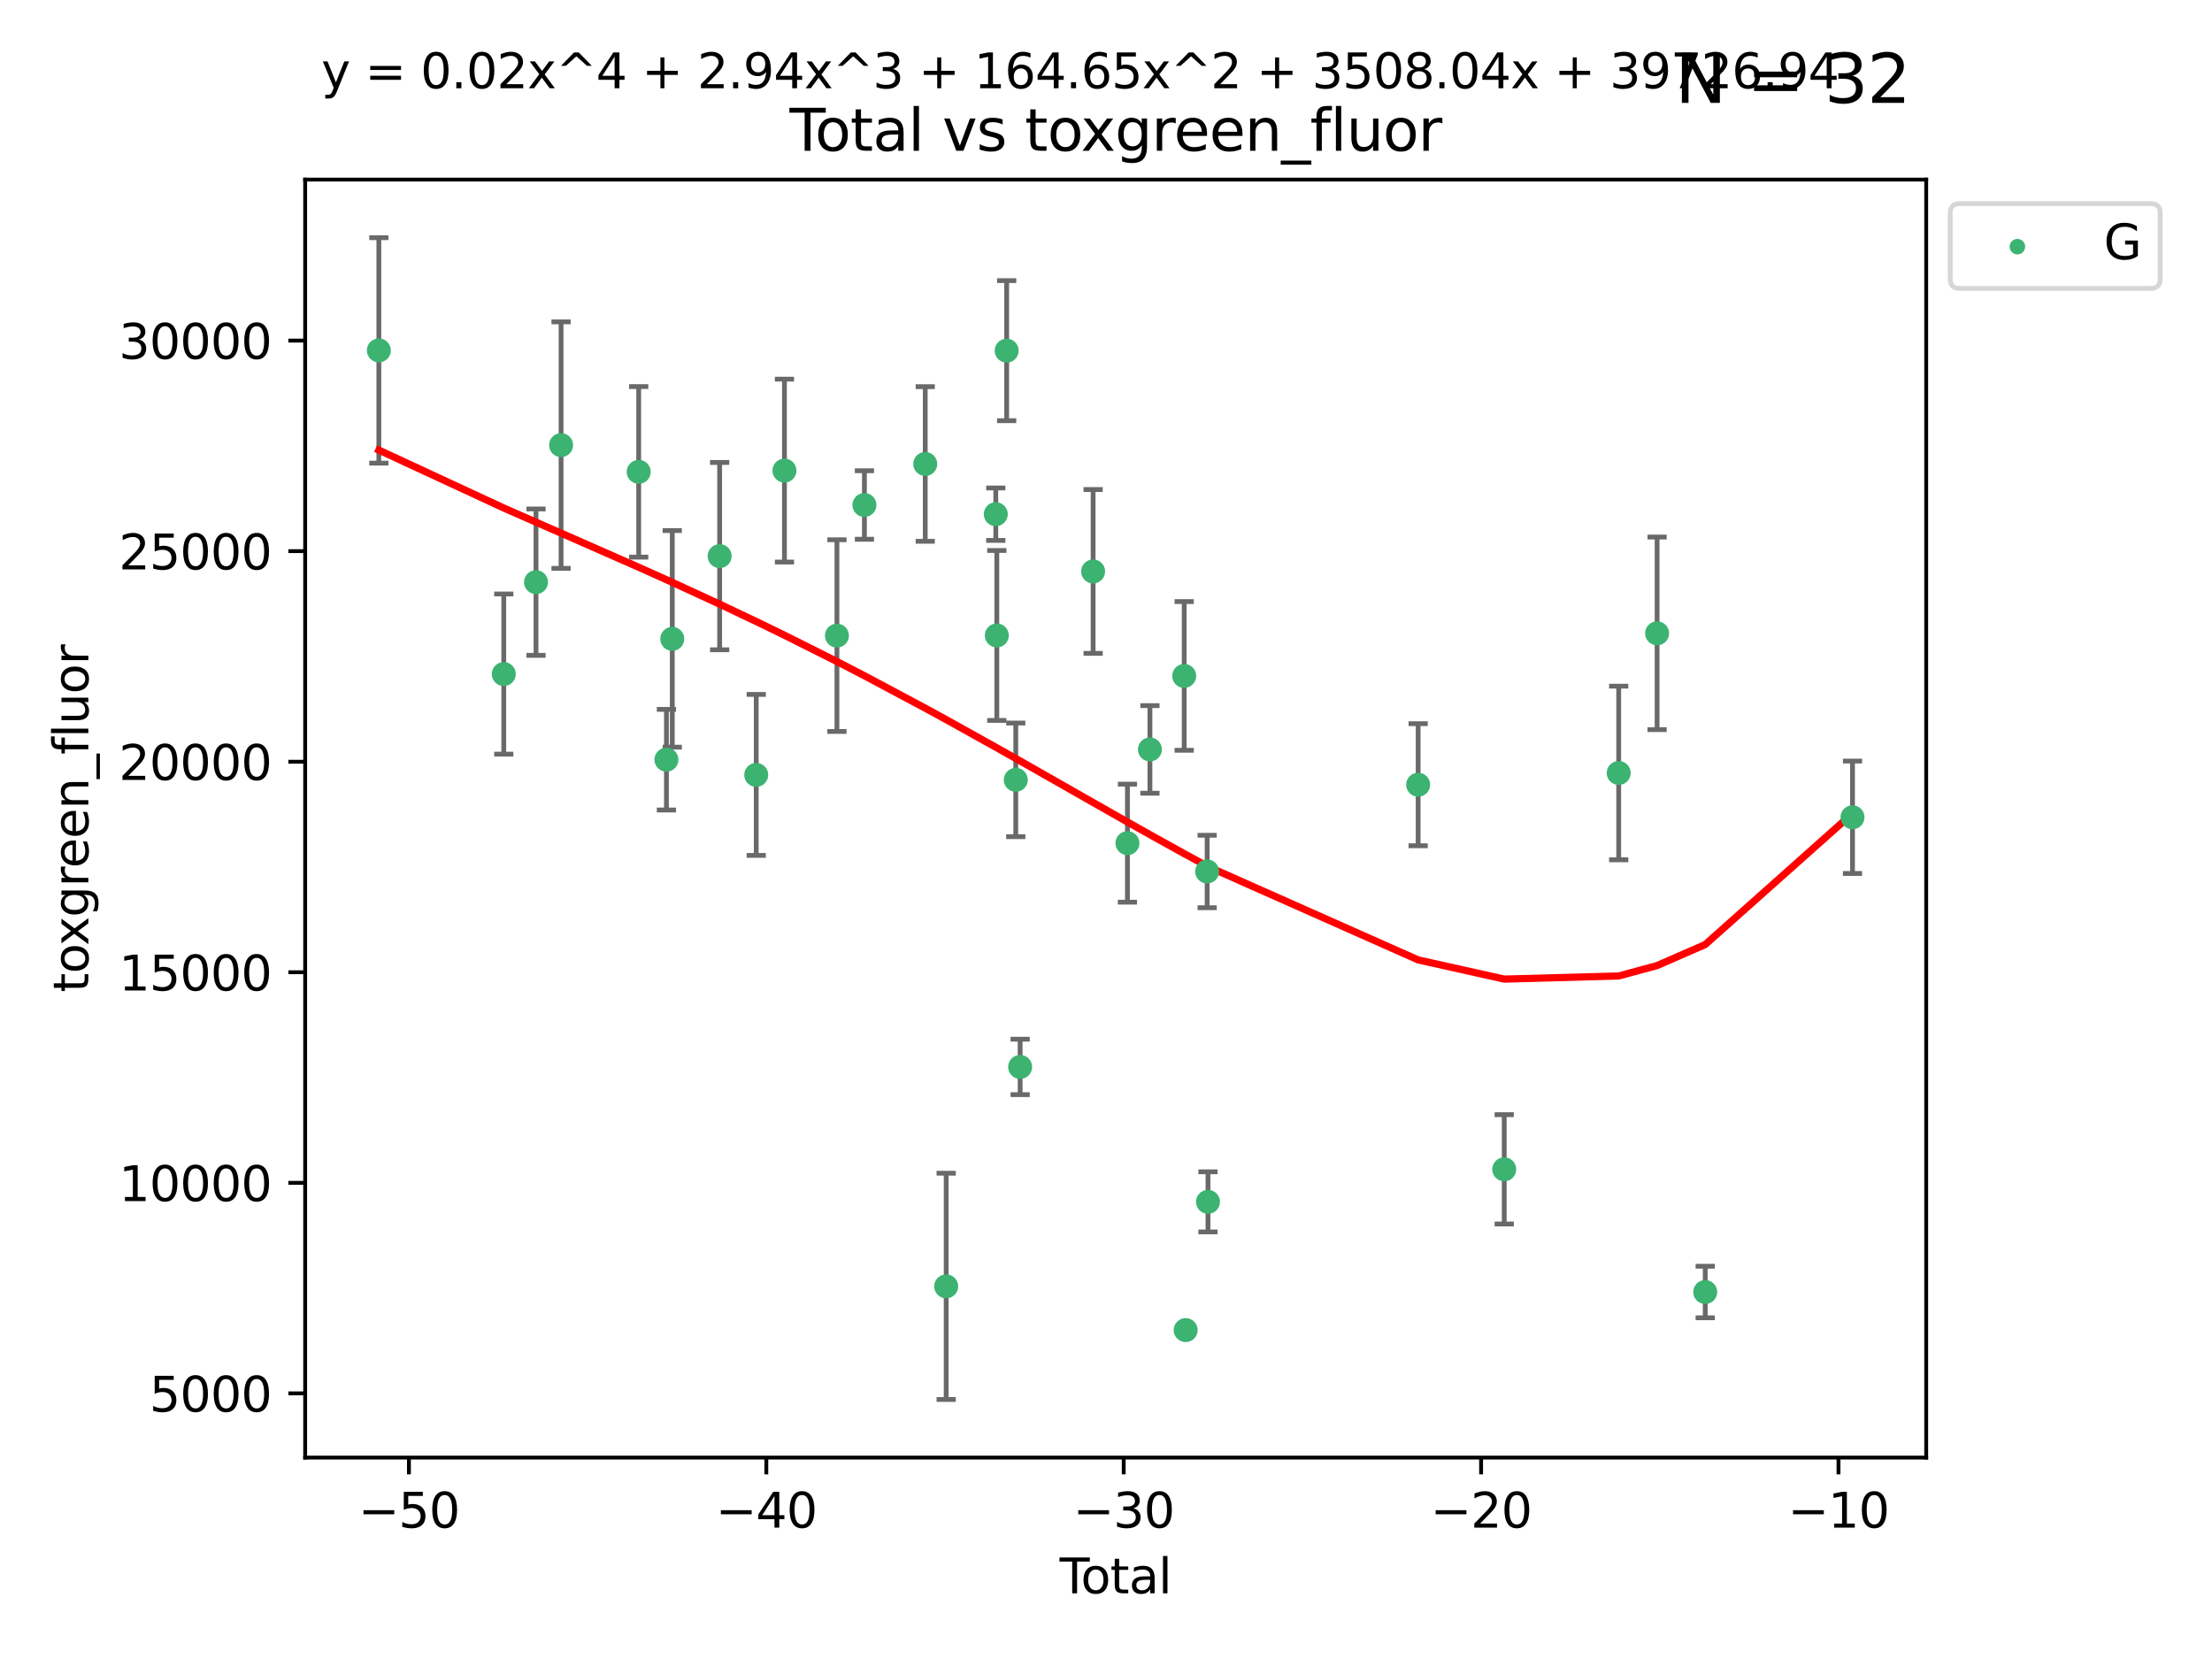 <?xml version="1.0" encoding="utf-8" standalone="no"?>
<!DOCTYPE svg PUBLIC "-//W3C//DTD SVG 1.1//EN"
  "http://www.w3.org/Graphics/SVG/1.1/DTD/svg11.dtd">
<svg xmlns:xlink="http://www.w3.org/1999/xlink" width="460.8pt" height="345.6pt" viewBox="0 0 460.8 345.6" xmlns="http://www.w3.org/2000/svg" version="1.1">
 <defs>
  <style type="text/css">*{stroke-linejoin: round; stroke-linecap: butt}</style>
 </defs>
 <g id="figure_1">
  <g id="patch_1">
   <path d="M 0 345.6 
L 460.8 345.6 
L 460.8 0 
L 0 0 
z
" style="fill: #ffffff"/>
  </g>
  <g id="axes_1">
   <g id="patch_2">
    <path d="M 63.571 303.64 
L 401.26 303.64 
L 401.26 37.411 
L 63.571 37.411 
z
" style="fill: #ffffff"/>
   </g>
   <g id="PathCollection_1">
    <defs>
     <path id="md538f8c585" d="M 0 1.118 
C 0.297 1.118 0.581 1 0.791 0.791 
C 1 0.581 1.118 0.297 1.118 0 
C 1.118 -0.297 1 -0.581 0.791 -0.791 
C 0.581 -1 0.297 -1.118 0 -1.118 
C -0.297 -1.118 -0.581 -1 -0.791 -0.791 
C -1 -0.581 -1.118 -0.297 -1.118 0 
C -1.118 0.297 -1 0.581 -0.791 0.791 
C -0.581 1 -0.297 1.118 0 1.118 
z
" style="stroke: #3cb371"/>
    </defs>
    <g clip-path="url(#pf73d9147de)">
     <use xlink:href="#md538f8c585" x="78.921" y="72.997" style="fill: #3cb371; stroke: #3cb371"/>
     <use xlink:href="#md538f8c585" x="104.945" y="140.416" style="fill: #3cb371; stroke: #3cb371"/>
     <use xlink:href="#md538f8c585" x="111.661" y="121.273" style="fill: #3cb371; stroke: #3cb371"/>
     <use xlink:href="#md538f8c585" x="116.882" y="92.727" style="fill: #3cb371; stroke: #3cb371"/>
     <use xlink:href="#md538f8c585" x="133.054" y="98.296" style="fill: #3cb371; stroke: #3cb371"/>
     <use xlink:href="#md538f8c585" x="138.83" y="158.255" style="fill: #3cb371; stroke: #3cb371"/>
     <use xlink:href="#md538f8c585" x="140.045" y="133.085" style="fill: #3cb371; stroke: #3cb371"/>
     <use xlink:href="#md538f8c585" x="149.915" y="115.849" style="fill: #3cb371; stroke: #3cb371"/>
     <use xlink:href="#md538f8c585" x="157.537" y="161.427" style="fill: #3cb371; stroke: #3cb371"/>
     <use xlink:href="#md538f8c585" x="163.418" y="98.031" style="fill: #3cb371; stroke: #3cb371"/>
     <use xlink:href="#md538f8c585" x="174.347" y="132.413" style="fill: #3cb371; stroke: #3cb371"/>
     <use xlink:href="#md538f8c585" x="180.076" y="105.202" style="fill: #3cb371; stroke: #3cb371"/>
     <use xlink:href="#md538f8c585" x="192.744" y="96.654" style="fill: #3cb371; stroke: #3cb371"/>
     <use xlink:href="#md538f8c585" x="197.107" y="267.972" style="fill: #3cb371; stroke: #3cb371"/>
     <use xlink:href="#md538f8c585" x="207.44" y="107.117" style="fill: #3cb371; stroke: #3cb371"/>
     <use xlink:href="#md538f8c585" x="207.655" y="132.378" style="fill: #3cb371; stroke: #3cb371"/>
     <use xlink:href="#md538f8c585" x="209.708" y="73.051" style="fill: #3cb371; stroke: #3cb371"/>
     <use xlink:href="#md538f8c585" x="211.603" y="162.455" style="fill: #3cb371; stroke: #3cb371"/>
     <use xlink:href="#md538f8c585" x="212.514" y="222.262" style="fill: #3cb371; stroke: #3cb371"/>
     <use xlink:href="#md538f8c585" x="227.715" y="119.045" style="fill: #3cb371; stroke: #3cb371"/>
     <use xlink:href="#md538f8c585" x="234.867" y="175.647" style="fill: #3cb371; stroke: #3cb371"/>
     <use xlink:href="#md538f8c585" x="239.552" y="156.122" style="fill: #3cb371; stroke: #3cb371"/>
     <use xlink:href="#md538f8c585" x="246.69" y="140.808" style="fill: #3cb371; stroke: #3cb371"/>
     <use xlink:href="#md538f8c585" x="246.995" y="277.082" style="fill: #3cb371; stroke: #3cb371"/>
     <use xlink:href="#md538f8c585" x="251.47" y="181.548" style="fill: #3cb371; stroke: #3cb371"/>
     <use xlink:href="#md538f8c585" x="251.643" y="250.367" style="fill: #3cb371; stroke: #3cb371"/>
     <use xlink:href="#md538f8c585" x="295.426" y="163.471" style="fill: #3cb371; stroke: #3cb371"/>
     <use xlink:href="#md538f8c585" x="313.358" y="243.591" style="fill: #3cb371; stroke: #3cb371"/>
     <use xlink:href="#md538f8c585" x="337.204" y="161.024" style="fill: #3cb371; stroke: #3cb371"/>
     <use xlink:href="#md538f8c585" x="345.204" y="131.935" style="fill: #3cb371; stroke: #3cb371"/>
     <use xlink:href="#md538f8c585" x="355.23" y="269.151" style="fill: #3cb371; stroke: #3cb371"/>
     <use xlink:href="#md538f8c585" x="385.911" y="170.254" style="fill: #3cb371; stroke: #3cb371"/>
    </g>
   </g>
   <g id="matplotlib.axis_1">
    <g id="xtick_1">
     <g id="line2d_1">
      <defs>
       <path id="m81f72fd886" d="M 0 0 
L 0 3.5 
" style="stroke: #000000; stroke-width: 0.8"/>
      </defs>
      <g>
       <use xlink:href="#m81f72fd886" x="85.187" y="303.64" style="stroke: #000000; stroke-width: 0.8"/>
      </g>
     </g>
     <g id="text_1">
      <!-- −50 -->
      <g transform="translate(74.634 318.238)scale(0.1 -0.1)">
       <defs>
        <path id="DejaVuSans-2212" d="M 678 2272 
L 4684 2272 
L 4684 1741 
L 678 1741 
L 678 2272 
z
" transform="scale(0.016)"/>
        <path id="DejaVuSans-35" d="M 691 4666 
L 3169 4666 
L 3169 4134 
L 1269 4134 
L 1269 2991 
Q 1406 3038 1543 3061 
Q 1681 3084 1819 3084 
Q 2600 3084 3056 2656 
Q 3513 2228 3513 1497 
Q 3513 744 3044 326 
Q 2575 -91 1722 -91 
Q 1428 -91 1123 -41 
Q 819 9 494 109 
L 494 744 
Q 775 591 1075 516 
Q 1375 441 1709 441 
Q 2250 441 2565 725 
Q 2881 1009 2881 1497 
Q 2881 1984 2565 2268 
Q 2250 2553 1709 2553 
Q 1456 2553 1204 2497 
Q 953 2441 691 2322 
L 691 4666 
z
" transform="scale(0.016)"/>
        <path id="DejaVuSans-30" d="M 2034 4250 
Q 1547 4250 1301 3770 
Q 1056 3291 1056 2328 
Q 1056 1369 1301 889 
Q 1547 409 2034 409 
Q 2525 409 2770 889 
Q 3016 1369 3016 2328 
Q 3016 3291 2770 3770 
Q 2525 4250 2034 4250 
z
M 2034 4750 
Q 2819 4750 3233 4129 
Q 3647 3509 3647 2328 
Q 3647 1150 3233 529 
Q 2819 -91 2034 -91 
Q 1250 -91 836 529 
Q 422 1150 422 2328 
Q 422 3509 836 4129 
Q 1250 4750 2034 4750 
z
" transform="scale(0.016)"/>
       </defs>
       <use xlink:href="#DejaVuSans-2212"/>
       <use xlink:href="#DejaVuSans-35" x="83.789"/>
       <use xlink:href="#DejaVuSans-30" x="147.412"/>
      </g>
     </g>
    </g>
    <g id="xtick_2">
     <g id="line2d_2">
      <g>
       <use xlink:href="#m81f72fd886" x="159.638" y="303.64" style="stroke: #000000; stroke-width: 0.8"/>
      </g>
     </g>
     <g id="text_2">
      <!-- −40 -->
      <g transform="translate(149.086 318.238)scale(0.1 -0.1)">
       <defs>
        <path id="DejaVuSans-34" d="M 2419 4116 
L 825 1625 
L 2419 1625 
L 2419 4116 
z
M 2253 4666 
L 3047 4666 
L 3047 1625 
L 3713 1625 
L 3713 1100 
L 3047 1100 
L 3047 0 
L 2419 0 
L 2419 1100 
L 313 1100 
L 313 1709 
L 2253 4666 
z
" transform="scale(0.016)"/>
       </defs>
       <use xlink:href="#DejaVuSans-2212"/>
       <use xlink:href="#DejaVuSans-34" x="83.789"/>
       <use xlink:href="#DejaVuSans-30" x="147.412"/>
      </g>
     </g>
    </g>
    <g id="xtick_3">
     <g id="line2d_3">
      <g>
       <use xlink:href="#m81f72fd886" x="234.089" y="303.64" style="stroke: #000000; stroke-width: 0.8"/>
      </g>
     </g>
     <g id="text_3">
      <!-- −30 -->
      <g transform="translate(223.537 318.238)scale(0.1 -0.1)">
       <defs>
        <path id="DejaVuSans-33" d="M 2597 2516 
Q 3050 2419 3304 2112 
Q 3559 1806 3559 1356 
Q 3559 666 3084 287 
Q 2609 -91 1734 -91 
Q 1441 -91 1130 -33 
Q 819 25 488 141 
L 488 750 
Q 750 597 1062 519 
Q 1375 441 1716 441 
Q 2309 441 2620 675 
Q 2931 909 2931 1356 
Q 2931 1769 2642 2001 
Q 2353 2234 1838 2234 
L 1294 2234 
L 1294 2753 
L 1863 2753 
Q 2328 2753 2575 2939 
Q 2822 3125 2822 3475 
Q 2822 3834 2567 4026 
Q 2313 4219 1838 4219 
Q 1578 4219 1281 4162 
Q 984 4106 628 3988 
L 628 4550 
Q 988 4650 1302 4700 
Q 1616 4750 1894 4750 
Q 2613 4750 3031 4423 
Q 3450 4097 3450 3541 
Q 3450 3153 3228 2886 
Q 3006 2619 2597 2516 
z
" transform="scale(0.016)"/>
       </defs>
       <use xlink:href="#DejaVuSans-2212"/>
       <use xlink:href="#DejaVuSans-33" x="83.789"/>
       <use xlink:href="#DejaVuSans-30" x="147.412"/>
      </g>
     </g>
    </g>
    <g id="xtick_4">
     <g id="line2d_4">
      <g>
       <use xlink:href="#m81f72fd886" x="308.541" y="303.64" style="stroke: #000000; stroke-width: 0.8"/>
      </g>
     </g>
     <g id="text_4">
      <!-- −20 -->
      <g transform="translate(297.988 318.238)scale(0.1 -0.1)">
       <defs>
        <path id="DejaVuSans-32" d="M 1228 531 
L 3431 531 
L 3431 0 
L 469 0 
L 469 531 
Q 828 903 1448 1529 
Q 2069 2156 2228 2338 
Q 2531 2678 2651 2914 
Q 2772 3150 2772 3378 
Q 2772 3750 2511 3984 
Q 2250 4219 1831 4219 
Q 1534 4219 1204 4116 
Q 875 4013 500 3803 
L 500 4441 
Q 881 4594 1212 4672 
Q 1544 4750 1819 4750 
Q 2544 4750 2975 4387 
Q 3406 4025 3406 3419 
Q 3406 3131 3298 2873 
Q 3191 2616 2906 2266 
Q 2828 2175 2409 1742 
Q 1991 1309 1228 531 
z
" transform="scale(0.016)"/>
       </defs>
       <use xlink:href="#DejaVuSans-2212"/>
       <use xlink:href="#DejaVuSans-32" x="83.789"/>
       <use xlink:href="#DejaVuSans-30" x="147.412"/>
      </g>
     </g>
    </g>
    <g id="xtick_5">
     <g id="line2d_5">
      <g>
       <use xlink:href="#m81f72fd886" x="382.992" y="303.64" style="stroke: #000000; stroke-width: 0.8"/>
      </g>
     </g>
     <g id="text_5">
      <!-- −10 -->
      <g transform="translate(372.44 318.238)scale(0.1 -0.1)">
       <defs>
        <path id="DejaVuSans-31" d="M 794 531 
L 1825 531 
L 1825 4091 
L 703 3866 
L 703 4441 
L 1819 4666 
L 2450 4666 
L 2450 531 
L 3481 531 
L 3481 0 
L 794 0 
L 794 531 
z
" transform="scale(0.016)"/>
       </defs>
       <use xlink:href="#DejaVuSans-2212"/>
       <use xlink:href="#DejaVuSans-31" x="83.789"/>
       <use xlink:href="#DejaVuSans-30" x="147.412"/>
      </g>
     </g>
    </g>
    <g id="text_6">
     <!-- Total -->
     <g transform="translate(220.739 331.917)scale(0.1 -0.1)">
      <defs>
       <path id="DejaVuSans-54" d="M -19 4666 
L 3928 4666 
L 3928 4134 
L 2272 4134 
L 2272 0 
L 1638 0 
L 1638 4134 
L -19 4134 
L -19 4666 
z
" transform="scale(0.016)"/>
       <path id="DejaVuSans-6f" d="M 1959 3097 
Q 1497 3097 1228 2736 
Q 959 2375 959 1747 
Q 959 1119 1226 758 
Q 1494 397 1959 397 
Q 2419 397 2687 759 
Q 2956 1122 2956 1747 
Q 2956 2369 2687 2733 
Q 2419 3097 1959 3097 
z
M 1959 3584 
Q 2709 3584 3137 3096 
Q 3566 2609 3566 1747 
Q 3566 888 3137 398 
Q 2709 -91 1959 -91 
Q 1206 -91 779 398 
Q 353 888 353 1747 
Q 353 2609 779 3096 
Q 1206 3584 1959 3584 
z
" transform="scale(0.016)"/>
       <path id="DejaVuSans-74" d="M 1172 4494 
L 1172 3500 
L 2356 3500 
L 2356 3053 
L 1172 3053 
L 1172 1153 
Q 1172 725 1289 603 
Q 1406 481 1766 481 
L 2356 481 
L 2356 0 
L 1766 0 
Q 1100 0 847 248 
Q 594 497 594 1153 
L 594 3053 
L 172 3053 
L 172 3500 
L 594 3500 
L 594 4494 
L 1172 4494 
z
" transform="scale(0.016)"/>
       <path id="DejaVuSans-61" d="M 2194 1759 
Q 1497 1759 1228 1600 
Q 959 1441 959 1056 
Q 959 750 1161 570 
Q 1363 391 1709 391 
Q 2188 391 2477 730 
Q 2766 1069 2766 1631 
L 2766 1759 
L 2194 1759 
z
M 3341 1997 
L 3341 0 
L 2766 0 
L 2766 531 
Q 2569 213 2275 61 
Q 1981 -91 1556 -91 
Q 1019 -91 701 211 
Q 384 513 384 1019 
Q 384 1609 779 1909 
Q 1175 2209 1959 2209 
L 2766 2209 
L 2766 2266 
Q 2766 2663 2505 2880 
Q 2244 3097 1772 3097 
Q 1472 3097 1187 3025 
Q 903 2953 641 2809 
L 641 3341 
Q 956 3463 1253 3523 
Q 1550 3584 1831 3584 
Q 2591 3584 2966 3190 
Q 3341 2797 3341 1997 
z
" transform="scale(0.016)"/>
       <path id="DejaVuSans-6c" d="M 603 4863 
L 1178 4863 
L 1178 0 
L 603 0 
L 603 4863 
z
" transform="scale(0.016)"/>
      </defs>
      <use xlink:href="#DejaVuSans-54"/>
      <use xlink:href="#DejaVuSans-6f" x="44.084"/>
      <use xlink:href="#DejaVuSans-74" x="105.266"/>
      <use xlink:href="#DejaVuSans-61" x="144.475"/>
      <use xlink:href="#DejaVuSans-6c" x="205.754"/>
     </g>
    </g>
   </g>
   <g id="matplotlib.axis_2">
    <g id="ytick_1">
     <g id="line2d_6">
      <defs>
       <path id="mfde41ab71d" d="M 0 0 
L -3.5 0 
" style="stroke: #000000; stroke-width: 0.8"/>
      </defs>
      <g>
       <use xlink:href="#mfde41ab71d" x="63.571" y="290.266" style="stroke: #000000; stroke-width: 0.8"/>
      </g>
     </g>
     <g id="text_7">
      <!-- 5000 -->
      <g transform="translate(31.121 294.065)scale(0.1 -0.1)">
       <use xlink:href="#DejaVuSans-35"/>
       <use xlink:href="#DejaVuSans-30" x="63.623"/>
       <use xlink:href="#DejaVuSans-30" x="127.246"/>
       <use xlink:href="#DejaVuSans-30" x="190.869"/>
      </g>
     </g>
    </g>
    <g id="ytick_2">
     <g id="line2d_7">
      <g>
       <use xlink:href="#mfde41ab71d" x="63.571" y="246.403" style="stroke: #000000; stroke-width: 0.8"/>
      </g>
     </g>
     <g id="text_8">
      <!-- 10000 -->
      <g transform="translate(24.759 250.202)scale(0.1 -0.1)">
       <use xlink:href="#DejaVuSans-31"/>
       <use xlink:href="#DejaVuSans-30" x="63.623"/>
       <use xlink:href="#DejaVuSans-30" x="127.246"/>
       <use xlink:href="#DejaVuSans-30" x="190.869"/>
       <use xlink:href="#DejaVuSans-30" x="254.492"/>
      </g>
     </g>
    </g>
    <g id="ytick_3">
     <g id="line2d_8">
      <g>
       <use xlink:href="#mfde41ab71d" x="63.571" y="202.54" style="stroke: #000000; stroke-width: 0.8"/>
      </g>
     </g>
     <g id="text_9">
      <!-- 15000 -->
      <g transform="translate(24.759 206.339)scale(0.1 -0.1)">
       <use xlink:href="#DejaVuSans-31"/>
       <use xlink:href="#DejaVuSans-35" x="63.623"/>
       <use xlink:href="#DejaVuSans-30" x="127.246"/>
       <use xlink:href="#DejaVuSans-30" x="190.869"/>
       <use xlink:href="#DejaVuSans-30" x="254.492"/>
      </g>
     </g>
    </g>
    <g id="ytick_4">
     <g id="line2d_9">
      <g>
       <use xlink:href="#mfde41ab71d" x="63.571" y="158.677" style="stroke: #000000; stroke-width: 0.8"/>
      </g>
     </g>
     <g id="text_10">
      <!-- 20000 -->
      <g transform="translate(24.759 162.477)scale(0.1 -0.1)">
       <use xlink:href="#DejaVuSans-32"/>
       <use xlink:href="#DejaVuSans-30" x="63.623"/>
       <use xlink:href="#DejaVuSans-30" x="127.246"/>
       <use xlink:href="#DejaVuSans-30" x="190.869"/>
       <use xlink:href="#DejaVuSans-30" x="254.492"/>
      </g>
     </g>
    </g>
    <g id="ytick_5">
     <g id="line2d_10">
      <g>
       <use xlink:href="#mfde41ab71d" x="63.571" y="114.815" style="stroke: #000000; stroke-width: 0.8"/>
      </g>
     </g>
     <g id="text_11">
      <!-- 25000 -->
      <g transform="translate(24.759 118.614)scale(0.1 -0.1)">
       <use xlink:href="#DejaVuSans-32"/>
       <use xlink:href="#DejaVuSans-35" x="63.623"/>
       <use xlink:href="#DejaVuSans-30" x="127.246"/>
       <use xlink:href="#DejaVuSans-30" x="190.869"/>
       <use xlink:href="#DejaVuSans-30" x="254.492"/>
      </g>
     </g>
    </g>
    <g id="ytick_6">
     <g id="line2d_11">
      <g>
       <use xlink:href="#mfde41ab71d" x="63.571" y="70.952" style="stroke: #000000; stroke-width: 0.8"/>
      </g>
     </g>
     <g id="text_12">
      <!-- 30000 -->
      <g transform="translate(24.759 74.751)scale(0.1 -0.1)">
       <use xlink:href="#DejaVuSans-33"/>
       <use xlink:href="#DejaVuSans-30" x="63.623"/>
       <use xlink:href="#DejaVuSans-30" x="127.246"/>
       <use xlink:href="#DejaVuSans-30" x="190.869"/>
       <use xlink:href="#DejaVuSans-30" x="254.492"/>
      </g>
     </g>
    </g>
    <g id="text_13">
     <!-- toxgreen_fluor -->
     <g transform="translate(18.401 206.72)rotate(-90)scale(0.1 -0.1)">
      <defs>
       <path id="DejaVuSans-78" d="M 3513 3500 
L 2247 1797 
L 3578 0 
L 2900 0 
L 1881 1375 
L 863 0 
L 184 0 
L 1544 1831 
L 300 3500 
L 978 3500 
L 1906 2253 
L 2834 3500 
L 3513 3500 
z
" transform="scale(0.016)"/>
       <path id="DejaVuSans-67" d="M 2906 1791 
Q 2906 2416 2648 2759 
Q 2391 3103 1925 3103 
Q 1463 3103 1205 2759 
Q 947 2416 947 1791 
Q 947 1169 1205 825 
Q 1463 481 1925 481 
Q 2391 481 2648 825 
Q 2906 1169 2906 1791 
z
M 3481 434 
Q 3481 -459 3084 -895 
Q 2688 -1331 1869 -1331 
Q 1566 -1331 1297 -1286 
Q 1028 -1241 775 -1147 
L 775 -588 
Q 1028 -725 1275 -790 
Q 1522 -856 1778 -856 
Q 2344 -856 2625 -561 
Q 2906 -266 2906 331 
L 2906 616 
Q 2728 306 2450 153 
Q 2172 0 1784 0 
Q 1141 0 747 490 
Q 353 981 353 1791 
Q 353 2603 747 3093 
Q 1141 3584 1784 3584 
Q 2172 3584 2450 3431 
Q 2728 3278 2906 2969 
L 2906 3500 
L 3481 3500 
L 3481 434 
z
" transform="scale(0.016)"/>
       <path id="DejaVuSans-72" d="M 2631 2963 
Q 2534 3019 2420 3045 
Q 2306 3072 2169 3072 
Q 1681 3072 1420 2755 
Q 1159 2438 1159 1844 
L 1159 0 
L 581 0 
L 581 3500 
L 1159 3500 
L 1159 2956 
Q 1341 3275 1631 3429 
Q 1922 3584 2338 3584 
Q 2397 3584 2469 3576 
Q 2541 3569 2628 3553 
L 2631 2963 
z
" transform="scale(0.016)"/>
       <path id="DejaVuSans-65" d="M 3597 1894 
L 3597 1613 
L 953 1613 
Q 991 1019 1311 708 
Q 1631 397 2203 397 
Q 2534 397 2845 478 
Q 3156 559 3463 722 
L 3463 178 
Q 3153 47 2828 -22 
Q 2503 -91 2169 -91 
Q 1331 -91 842 396 
Q 353 884 353 1716 
Q 353 2575 817 3079 
Q 1281 3584 2069 3584 
Q 2775 3584 3186 3129 
Q 3597 2675 3597 1894 
z
M 3022 2063 
Q 3016 2534 2758 2815 
Q 2500 3097 2075 3097 
Q 1594 3097 1305 2825 
Q 1016 2553 972 2059 
L 3022 2063 
z
" transform="scale(0.016)"/>
       <path id="DejaVuSans-6e" d="M 3513 2113 
L 3513 0 
L 2938 0 
L 2938 2094 
Q 2938 2591 2744 2837 
Q 2550 3084 2163 3084 
Q 1697 3084 1428 2787 
Q 1159 2491 1159 1978 
L 1159 0 
L 581 0 
L 581 3500 
L 1159 3500 
L 1159 2956 
Q 1366 3272 1645 3428 
Q 1925 3584 2291 3584 
Q 2894 3584 3203 3211 
Q 3513 2838 3513 2113 
z
" transform="scale(0.016)"/>
       <path id="DejaVuSans-5f" d="M 3263 -1063 
L 3263 -1509 
L -63 -1509 
L -63 -1063 
L 3263 -1063 
z
" transform="scale(0.016)"/>
       <path id="DejaVuSans-66" d="M 2375 4863 
L 2375 4384 
L 1825 4384 
Q 1516 4384 1395 4259 
Q 1275 4134 1275 3809 
L 1275 3500 
L 2222 3500 
L 2222 3053 
L 1275 3053 
L 1275 0 
L 697 0 
L 697 3053 
L 147 3053 
L 147 3500 
L 697 3500 
L 697 3744 
Q 697 4328 969 4595 
Q 1241 4863 1831 4863 
L 2375 4863 
z
" transform="scale(0.016)"/>
       <path id="DejaVuSans-75" d="M 544 1381 
L 544 3500 
L 1119 3500 
L 1119 1403 
Q 1119 906 1312 657 
Q 1506 409 1894 409 
Q 2359 409 2629 706 
Q 2900 1003 2900 1516 
L 2900 3500 
L 3475 3500 
L 3475 0 
L 2900 0 
L 2900 538 
Q 2691 219 2414 64 
Q 2138 -91 1772 -91 
Q 1169 -91 856 284 
Q 544 659 544 1381 
z
M 1991 3584 
L 1991 3584 
z
" transform="scale(0.016)"/>
      </defs>
      <use xlink:href="#DejaVuSans-74"/>
      <use xlink:href="#DejaVuSans-6f" x="39.209"/>
      <use xlink:href="#DejaVuSans-78" x="97.266"/>
      <use xlink:href="#DejaVuSans-67" x="156.445"/>
      <use xlink:href="#DejaVuSans-72" x="219.922"/>
      <use xlink:href="#DejaVuSans-65" x="258.785"/>
      <use xlink:href="#DejaVuSans-65" x="320.309"/>
      <use xlink:href="#DejaVuSans-6e" x="381.832"/>
      <use xlink:href="#DejaVuSans-5f" x="445.211"/>
      <use xlink:href="#DejaVuSans-66" x="495.211"/>
      <use xlink:href="#DejaVuSans-6c" x="530.416"/>
      <use xlink:href="#DejaVuSans-75" x="558.199"/>
      <use xlink:href="#DejaVuSans-6f" x="621.578"/>
      <use xlink:href="#DejaVuSans-72" x="682.76"/>
     </g>
    </g>
   </g>
   <g id="LineCollection_1">
    <path d="M 78.921 96.481 
L 78.921 49.513 
" clip-path="url(#pf73d9147de)" style="fill: none; stroke: #696969"/>
    <path d="M 104.945 157.099 
L 104.945 123.733 
" clip-path="url(#pf73d9147de)" style="fill: none; stroke: #696969"/>
    <path d="M 111.661 136.52 
L 111.661 106.027 
" clip-path="url(#pf73d9147de)" style="fill: none; stroke: #696969"/>
    <path d="M 116.882 118.404 
L 116.882 67.05 
" clip-path="url(#pf73d9147de)" style="fill: none; stroke: #696969"/>
    <path d="M 133.054 116.062 
L 133.054 80.529 
" clip-path="url(#pf73d9147de)" style="fill: none; stroke: #696969"/>
    <path d="M 138.83 168.737 
L 138.83 147.774 
" clip-path="url(#pf73d9147de)" style="fill: none; stroke: #696969"/>
    <path d="M 140.045 155.648 
L 140.045 110.521 
" clip-path="url(#pf73d9147de)" style="fill: none; stroke: #696969"/>
    <path d="M 149.915 135.361 
L 149.915 96.336 
" clip-path="url(#pf73d9147de)" style="fill: none; stroke: #696969"/>
    <path d="M 157.537 178.196 
L 157.537 144.657 
" clip-path="url(#pf73d9147de)" style="fill: none; stroke: #696969"/>
    <path d="M 163.418 117.085 
L 163.418 78.978 
" clip-path="url(#pf73d9147de)" style="fill: none; stroke: #696969"/>
    <path d="M 174.347 152.381 
L 174.347 112.444 
" clip-path="url(#pf73d9147de)" style="fill: none; stroke: #696969"/>
    <path d="M 180.076 112.336 
L 180.076 98.067 
" clip-path="url(#pf73d9147de)" style="fill: none; stroke: #696969"/>
    <path d="M 192.744 112.76 
L 192.744 80.548 
" clip-path="url(#pf73d9147de)" style="fill: none; stroke: #696969"/>
    <path d="M 197.107 291.539 
L 197.107 244.406 
" clip-path="url(#pf73d9147de)" style="fill: none; stroke: #696969"/>
    <path d="M 207.44 112.579 
L 207.44 101.655 
" clip-path="url(#pf73d9147de)" style="fill: none; stroke: #696969"/>
    <path d="M 207.655 150.081 
L 207.655 114.675 
" clip-path="url(#pf73d9147de)" style="fill: none; stroke: #696969"/>
    <path d="M 209.708 87.64 
L 209.708 58.462 
" clip-path="url(#pf73d9147de)" style="fill: none; stroke: #696969"/>
    <path d="M 211.603 174.293 
L 211.603 150.618 
" clip-path="url(#pf73d9147de)" style="fill: none; stroke: #696969"/>
    <path d="M 212.514 228.037 
L 212.514 216.486 
" clip-path="url(#pf73d9147de)" style="fill: none; stroke: #696969"/>
    <path d="M 227.715 136.112 
L 227.715 101.978 
" clip-path="url(#pf73d9147de)" style="fill: none; stroke: #696969"/>
    <path d="M 234.867 187.941 
L 234.867 163.353 
" clip-path="url(#pf73d9147de)" style="fill: none; stroke: #696969"/>
    <path d="M 239.552 165.245 
L 239.552 146.999 
" clip-path="url(#pf73d9147de)" style="fill: none; stroke: #696969"/>
    <path d="M 246.69 156.294 
L 246.69 125.323 
" clip-path="url(#pf73d9147de)" style="fill: none; stroke: #696969"/>
    <path d="M 246.995 277.828 
L 246.995 276.337 
" clip-path="url(#pf73d9147de)" style="fill: none; stroke: #696969"/>
    <path d="M 251.47 189.094 
L 251.47 174.002 
" clip-path="url(#pf73d9147de)" style="fill: none; stroke: #696969"/>
    <path d="M 251.643 256.629 
L 251.643 244.105 
" clip-path="url(#pf73d9147de)" style="fill: none; stroke: #696969"/>
    <path d="M 295.426 176.187 
L 295.426 150.755 
" clip-path="url(#pf73d9147de)" style="fill: none; stroke: #696969"/>
    <path d="M 313.358 254.974 
L 313.358 232.208 
" clip-path="url(#pf73d9147de)" style="fill: none; stroke: #696969"/>
    <path d="M 337.204 179.108 
L 337.204 142.939 
" clip-path="url(#pf73d9147de)" style="fill: none; stroke: #696969"/>
    <path d="M 345.204 151.993 
L 345.204 111.877 
" clip-path="url(#pf73d9147de)" style="fill: none; stroke: #696969"/>
    <path d="M 355.23 274.52 
L 355.23 263.782 
" clip-path="url(#pf73d9147de)" style="fill: none; stroke: #696969"/>
    <path d="M 385.911 181.961 
L 385.911 158.547 
" clip-path="url(#pf73d9147de)" style="fill: none; stroke: #696969"/>
   </g>
   <g id="line2d_12">
    <defs>
     <path id="mb04d6f48f8" d="M 2 0 
L -2 -0 
" style="stroke: #696969"/>
    </defs>
    <g clip-path="url(#pf73d9147de)">
     <use xlink:href="#mb04d6f48f8" x="78.921" y="96.481" style="fill: #696969; stroke: #696969"/>
     <use xlink:href="#mb04d6f48f8" x="104.945" y="157.099" style="fill: #696969; stroke: #696969"/>
     <use xlink:href="#mb04d6f48f8" x="111.661" y="136.52" style="fill: #696969; stroke: #696969"/>
     <use xlink:href="#mb04d6f48f8" x="116.882" y="118.404" style="fill: #696969; stroke: #696969"/>
     <use xlink:href="#mb04d6f48f8" x="133.054" y="116.062" style="fill: #696969; stroke: #696969"/>
     <use xlink:href="#mb04d6f48f8" x="138.83" y="168.737" style="fill: #696969; stroke: #696969"/>
     <use xlink:href="#mb04d6f48f8" x="140.045" y="155.648" style="fill: #696969; stroke: #696969"/>
     <use xlink:href="#mb04d6f48f8" x="149.915" y="135.361" style="fill: #696969; stroke: #696969"/>
     <use xlink:href="#mb04d6f48f8" x="157.537" y="178.196" style="fill: #696969; stroke: #696969"/>
     <use xlink:href="#mb04d6f48f8" x="163.418" y="117.085" style="fill: #696969; stroke: #696969"/>
     <use xlink:href="#mb04d6f48f8" x="174.347" y="152.381" style="fill: #696969; stroke: #696969"/>
     <use xlink:href="#mb04d6f48f8" x="180.076" y="112.336" style="fill: #696969; stroke: #696969"/>
     <use xlink:href="#mb04d6f48f8" x="192.744" y="112.76" style="fill: #696969; stroke: #696969"/>
     <use xlink:href="#mb04d6f48f8" x="197.107" y="291.539" style="fill: #696969; stroke: #696969"/>
     <use xlink:href="#mb04d6f48f8" x="207.44" y="112.579" style="fill: #696969; stroke: #696969"/>
     <use xlink:href="#mb04d6f48f8" x="207.655" y="150.081" style="fill: #696969; stroke: #696969"/>
     <use xlink:href="#mb04d6f48f8" x="209.708" y="87.64" style="fill: #696969; stroke: #696969"/>
     <use xlink:href="#mb04d6f48f8" x="211.603" y="174.293" style="fill: #696969; stroke: #696969"/>
     <use xlink:href="#mb04d6f48f8" x="212.514" y="228.037" style="fill: #696969; stroke: #696969"/>
     <use xlink:href="#mb04d6f48f8" x="227.715" y="136.112" style="fill: #696969; stroke: #696969"/>
     <use xlink:href="#mb04d6f48f8" x="234.867" y="187.941" style="fill: #696969; stroke: #696969"/>
     <use xlink:href="#mb04d6f48f8" x="239.552" y="165.245" style="fill: #696969; stroke: #696969"/>
     <use xlink:href="#mb04d6f48f8" x="246.69" y="156.294" style="fill: #696969; stroke: #696969"/>
     <use xlink:href="#mb04d6f48f8" x="246.995" y="277.828" style="fill: #696969; stroke: #696969"/>
     <use xlink:href="#mb04d6f48f8" x="251.47" y="189.094" style="fill: #696969; stroke: #696969"/>
     <use xlink:href="#mb04d6f48f8" x="251.643" y="256.629" style="fill: #696969; stroke: #696969"/>
     <use xlink:href="#mb04d6f48f8" x="295.426" y="176.187" style="fill: #696969; stroke: #696969"/>
     <use xlink:href="#mb04d6f48f8" x="313.358" y="254.974" style="fill: #696969; stroke: #696969"/>
     <use xlink:href="#mb04d6f48f8" x="337.204" y="179.108" style="fill: #696969; stroke: #696969"/>
     <use xlink:href="#mb04d6f48f8" x="345.204" y="151.993" style="fill: #696969; stroke: #696969"/>
     <use xlink:href="#mb04d6f48f8" x="355.23" y="274.52" style="fill: #696969; stroke: #696969"/>
     <use xlink:href="#mb04d6f48f8" x="385.911" y="181.961" style="fill: #696969; stroke: #696969"/>
    </g>
   </g>
   <g id="line2d_13">
    <g clip-path="url(#pf73d9147de)">
     <use xlink:href="#mb04d6f48f8" x="78.921" y="49.513" style="fill: #696969; stroke: #696969"/>
     <use xlink:href="#mb04d6f48f8" x="104.945" y="123.733" style="fill: #696969; stroke: #696969"/>
     <use xlink:href="#mb04d6f48f8" x="111.661" y="106.027" style="fill: #696969; stroke: #696969"/>
     <use xlink:href="#mb04d6f48f8" x="116.882" y="67.05" style="fill: #696969; stroke: #696969"/>
     <use xlink:href="#mb04d6f48f8" x="133.054" y="80.529" style="fill: #696969; stroke: #696969"/>
     <use xlink:href="#mb04d6f48f8" x="138.83" y="147.774" style="fill: #696969; stroke: #696969"/>
     <use xlink:href="#mb04d6f48f8" x="140.045" y="110.521" style="fill: #696969; stroke: #696969"/>
     <use xlink:href="#mb04d6f48f8" x="149.915" y="96.336" style="fill: #696969; stroke: #696969"/>
     <use xlink:href="#mb04d6f48f8" x="157.537" y="144.657" style="fill: #696969; stroke: #696969"/>
     <use xlink:href="#mb04d6f48f8" x="163.418" y="78.978" style="fill: #696969; stroke: #696969"/>
     <use xlink:href="#mb04d6f48f8" x="174.347" y="112.444" style="fill: #696969; stroke: #696969"/>
     <use xlink:href="#mb04d6f48f8" x="180.076" y="98.067" style="fill: #696969; stroke: #696969"/>
     <use xlink:href="#mb04d6f48f8" x="192.744" y="80.548" style="fill: #696969; stroke: #696969"/>
     <use xlink:href="#mb04d6f48f8" x="197.107" y="244.406" style="fill: #696969; stroke: #696969"/>
     <use xlink:href="#mb04d6f48f8" x="207.44" y="101.655" style="fill: #696969; stroke: #696969"/>
     <use xlink:href="#mb04d6f48f8" x="207.655" y="114.675" style="fill: #696969; stroke: #696969"/>
     <use xlink:href="#mb04d6f48f8" x="209.708" y="58.462" style="fill: #696969; stroke: #696969"/>
     <use xlink:href="#mb04d6f48f8" x="211.603" y="150.618" style="fill: #696969; stroke: #696969"/>
     <use xlink:href="#mb04d6f48f8" x="212.514" y="216.486" style="fill: #696969; stroke: #696969"/>
     <use xlink:href="#mb04d6f48f8" x="227.715" y="101.978" style="fill: #696969; stroke: #696969"/>
     <use xlink:href="#mb04d6f48f8" x="234.867" y="163.353" style="fill: #696969; stroke: #696969"/>
     <use xlink:href="#mb04d6f48f8" x="239.552" y="146.999" style="fill: #696969; stroke: #696969"/>
     <use xlink:href="#mb04d6f48f8" x="246.69" y="125.323" style="fill: #696969; stroke: #696969"/>
     <use xlink:href="#mb04d6f48f8" x="246.995" y="276.337" style="fill: #696969; stroke: #696969"/>
     <use xlink:href="#mb04d6f48f8" x="251.47" y="174.002" style="fill: #696969; stroke: #696969"/>
     <use xlink:href="#mb04d6f48f8" x="251.643" y="244.105" style="fill: #696969; stroke: #696969"/>
     <use xlink:href="#mb04d6f48f8" x="295.426" y="150.755" style="fill: #696969; stroke: #696969"/>
     <use xlink:href="#mb04d6f48f8" x="313.358" y="232.208" style="fill: #696969; stroke: #696969"/>
     <use xlink:href="#mb04d6f48f8" x="337.204" y="142.939" style="fill: #696969; stroke: #696969"/>
     <use xlink:href="#mb04d6f48f8" x="345.204" y="111.877" style="fill: #696969; stroke: #696969"/>
     <use xlink:href="#mb04d6f48f8" x="355.23" y="263.782" style="fill: #696969; stroke: #696969"/>
     <use xlink:href="#mb04d6f48f8" x="385.911" y="158.547" style="fill: #696969; stroke: #696969"/>
    </g>
   </g>
   <g id="line2d_14">
    <path d="M 78.921 93.763 
L 104.945 105.828 
L 111.661 108.778 
L 116.882 111.059 
L 133.054 118.171 
L 138.83 120.762 
L 140.045 121.311 
L 149.915 125.855 
L 157.537 129.469 
L 163.418 132.327 
L 174.347 137.809 
L 180.076 140.771 
L 192.744 147.525 
L 197.107 149.91 
L 207.44 155.66 
L 207.655 155.781 
L 209.708 156.937 
L 211.603 158.007 
L 212.514 158.523 
L 227.715 167.174 
L 234.867 171.235 
L 239.552 173.871 
L 246.69 177.831 
L 246.995 177.998 
L 251.47 180.428 
L 251.643 180.521 
L 295.426 199.966 
L 313.358 203.965 
L 337.204 203.312 
L 345.204 201.144 
L 355.23 196.767 
L 385.911 169.447 
" clip-path="url(#pf73d9147de)" style="fill: none; stroke: #ff0000; stroke-width: 1.5; stroke-linecap: square"/>
   </g>
   <g id="line2d_15">
    <defs>
     <path id="m509f901261" d="M 0 2 
C 0.53 2 1.039 1.789 1.414 1.414 
C 1.789 1.039 2 0.53 2 0 
C 2 -0.53 1.789 -1.039 1.414 -1.414 
C 1.039 -1.789 0.53 -2 0 -2 
C -0.53 -2 -1.039 -1.789 -1.414 -1.414 
C -1.789 -1.039 -2 -0.53 -2 0 
C -2 0.53 -1.789 1.039 -1.414 1.414 
C -1.039 1.789 -0.53 2 0 2 
z
" style="stroke: #3cb371"/>
    </defs>
    <g clip-path="url(#pf73d9147de)">
     <use xlink:href="#m509f901261" x="78.921" y="72.997" style="fill: #3cb371; stroke: #3cb371"/>
     <use xlink:href="#m509f901261" x="104.945" y="140.416" style="fill: #3cb371; stroke: #3cb371"/>
     <use xlink:href="#m509f901261" x="111.661" y="121.273" style="fill: #3cb371; stroke: #3cb371"/>
     <use xlink:href="#m509f901261" x="116.882" y="92.727" style="fill: #3cb371; stroke: #3cb371"/>
     <use xlink:href="#m509f901261" x="133.054" y="98.296" style="fill: #3cb371; stroke: #3cb371"/>
     <use xlink:href="#m509f901261" x="138.83" y="158.255" style="fill: #3cb371; stroke: #3cb371"/>
     <use xlink:href="#m509f901261" x="140.045" y="133.085" style="fill: #3cb371; stroke: #3cb371"/>
     <use xlink:href="#m509f901261" x="149.915" y="115.849" style="fill: #3cb371; stroke: #3cb371"/>
     <use xlink:href="#m509f901261" x="157.537" y="161.427" style="fill: #3cb371; stroke: #3cb371"/>
     <use xlink:href="#m509f901261" x="163.418" y="98.031" style="fill: #3cb371; stroke: #3cb371"/>
     <use xlink:href="#m509f901261" x="174.347" y="132.413" style="fill: #3cb371; stroke: #3cb371"/>
     <use xlink:href="#m509f901261" x="180.076" y="105.202" style="fill: #3cb371; stroke: #3cb371"/>
     <use xlink:href="#m509f901261" x="192.744" y="96.654" style="fill: #3cb371; stroke: #3cb371"/>
     <use xlink:href="#m509f901261" x="197.107" y="267.972" style="fill: #3cb371; stroke: #3cb371"/>
     <use xlink:href="#m509f901261" x="207.44" y="107.117" style="fill: #3cb371; stroke: #3cb371"/>
     <use xlink:href="#m509f901261" x="207.655" y="132.378" style="fill: #3cb371; stroke: #3cb371"/>
     <use xlink:href="#m509f901261" x="209.708" y="73.051" style="fill: #3cb371; stroke: #3cb371"/>
     <use xlink:href="#m509f901261" x="211.603" y="162.455" style="fill: #3cb371; stroke: #3cb371"/>
     <use xlink:href="#m509f901261" x="212.514" y="222.262" style="fill: #3cb371; stroke: #3cb371"/>
     <use xlink:href="#m509f901261" x="227.715" y="119.045" style="fill: #3cb371; stroke: #3cb371"/>
     <use xlink:href="#m509f901261" x="234.867" y="175.647" style="fill: #3cb371; stroke: #3cb371"/>
     <use xlink:href="#m509f901261" x="239.552" y="156.122" style="fill: #3cb371; stroke: #3cb371"/>
     <use xlink:href="#m509f901261" x="246.69" y="140.808" style="fill: #3cb371; stroke: #3cb371"/>
     <use xlink:href="#m509f901261" x="246.995" y="277.082" style="fill: #3cb371; stroke: #3cb371"/>
     <use xlink:href="#m509f901261" x="251.47" y="181.548" style="fill: #3cb371; stroke: #3cb371"/>
     <use xlink:href="#m509f901261" x="251.643" y="250.367" style="fill: #3cb371; stroke: #3cb371"/>
     <use xlink:href="#m509f901261" x="295.426" y="163.471" style="fill: #3cb371; stroke: #3cb371"/>
     <use xlink:href="#m509f901261" x="313.358" y="243.591" style="fill: #3cb371; stroke: #3cb371"/>
     <use xlink:href="#m509f901261" x="337.204" y="161.024" style="fill: #3cb371; stroke: #3cb371"/>
     <use xlink:href="#m509f901261" x="345.204" y="131.935" style="fill: #3cb371; stroke: #3cb371"/>
     <use xlink:href="#m509f901261" x="355.23" y="269.151" style="fill: #3cb371; stroke: #3cb371"/>
     <use xlink:href="#m509f901261" x="385.911" y="170.254" style="fill: #3cb371; stroke: #3cb371"/>
    </g>
   </g>
   <g id="patch_3">
    <path d="M 63.571 303.64 
L 63.571 37.411 
" style="fill: none; stroke: #000000; stroke-width: 0.8; stroke-linejoin: miter; stroke-linecap: square"/>
   </g>
   <g id="patch_4">
    <path d="M 401.26 303.64 
L 401.26 37.411 
" style="fill: none; stroke: #000000; stroke-width: 0.8; stroke-linejoin: miter; stroke-linecap: square"/>
   </g>
   <g id="patch_5">
    <path d="M 63.571 303.64 
L 401.26 303.64 
" style="fill: none; stroke: #000000; stroke-width: 0.8; stroke-linejoin: miter; stroke-linecap: square"/>
   </g>
   <g id="patch_6">
    <path d="M 63.571 37.411 
L 401.26 37.411 
" style="fill: none; stroke: #000000; stroke-width: 0.8; stroke-linejoin: miter; stroke-linecap: square"/>
   </g>
   <g id="text_14">
    <!-- N = 32 -->
    <g transform="translate(348.964 21.426)scale(0.14 -0.14)">
     <defs>
      <path id="DejaVuSans-4e" d="M 628 4666 
L 1478 4666 
L 3547 763 
L 3547 4666 
L 4159 4666 
L 4159 0 
L 3309 0 
L 1241 3903 
L 1241 0 
L 628 0 
L 628 4666 
z
" transform="scale(0.016)"/>
      <path id="DejaVuSans-20" transform="scale(0.016)"/>
      <path id="DejaVuSans-3d" d="M 678 2906 
L 4684 2906 
L 4684 2381 
L 678 2381 
L 678 2906 
z
M 678 1631 
L 4684 1631 
L 4684 1100 
L 678 1100 
L 678 1631 
z
" transform="scale(0.016)"/>
     </defs>
     <use xlink:href="#DejaVuSans-4e"/>
     <use xlink:href="#DejaVuSans-20" x="74.805"/>
     <use xlink:href="#DejaVuSans-3d" x="106.592"/>
     <use xlink:href="#DejaVuSans-20" x="190.381"/>
     <use xlink:href="#DejaVuSans-33" x="222.168"/>
     <use xlink:href="#DejaVuSans-32" x="285.791"/>
    </g>
   </g>
   <g id="text_15">
    <!-- y = 0.02x^4 + 2.94x^3 + 164.65x^2 + 3508.04x + 39726.94 -->
    <g transform="translate(66.948 18.387)scale(0.1 -0.1)">
     <defs>
      <path id="DejaVuSans-79" d="M 2059 -325 
Q 1816 -950 1584 -1140 
Q 1353 -1331 966 -1331 
L 506 -1331 
L 506 -850 
L 844 -850 
Q 1081 -850 1212 -737 
Q 1344 -625 1503 -206 
L 1606 56 
L 191 3500 
L 800 3500 
L 1894 763 
L 2988 3500 
L 3597 3500 
L 2059 -325 
z
" transform="scale(0.016)"/>
      <path id="DejaVuSans-2e" d="M 684 794 
L 1344 794 
L 1344 0 
L 684 0 
L 684 794 
z
" transform="scale(0.016)"/>
      <path id="DejaVuSans-5e" d="M 2988 4666 
L 4684 2925 
L 4056 2925 
L 2681 4159 
L 1306 2925 
L 678 2925 
L 2375 4666 
L 2988 4666 
z
" transform="scale(0.016)"/>
      <path id="DejaVuSans-2b" d="M 2944 4013 
L 2944 2272 
L 4684 2272 
L 4684 1741 
L 2944 1741 
L 2944 0 
L 2419 0 
L 2419 1741 
L 678 1741 
L 678 2272 
L 2419 2272 
L 2419 4013 
L 2944 4013 
z
" transform="scale(0.016)"/>
      <path id="DejaVuSans-39" d="M 703 97 
L 703 672 
Q 941 559 1184 500 
Q 1428 441 1663 441 
Q 2288 441 2617 861 
Q 2947 1281 2994 2138 
Q 2813 1869 2534 1725 
Q 2256 1581 1919 1581 
Q 1219 1581 811 2004 
Q 403 2428 403 3163 
Q 403 3881 828 4315 
Q 1253 4750 1959 4750 
Q 2769 4750 3195 4129 
Q 3622 3509 3622 2328 
Q 3622 1225 3098 567 
Q 2575 -91 1691 -91 
Q 1453 -91 1209 -44 
Q 966 3 703 97 
z
M 1959 2075 
Q 2384 2075 2632 2365 
Q 2881 2656 2881 3163 
Q 2881 3666 2632 3958 
Q 2384 4250 1959 4250 
Q 1534 4250 1286 3958 
Q 1038 3666 1038 3163 
Q 1038 2656 1286 2365 
Q 1534 2075 1959 2075 
z
" transform="scale(0.016)"/>
      <path id="DejaVuSans-36" d="M 2113 2584 
Q 1688 2584 1439 2293 
Q 1191 2003 1191 1497 
Q 1191 994 1439 701 
Q 1688 409 2113 409 
Q 2538 409 2786 701 
Q 3034 994 3034 1497 
Q 3034 2003 2786 2293 
Q 2538 2584 2113 2584 
z
M 3366 4563 
L 3366 3988 
Q 3128 4100 2886 4159 
Q 2644 4219 2406 4219 
Q 1781 4219 1451 3797 
Q 1122 3375 1075 2522 
Q 1259 2794 1537 2939 
Q 1816 3084 2150 3084 
Q 2853 3084 3261 2657 
Q 3669 2231 3669 1497 
Q 3669 778 3244 343 
Q 2819 -91 2113 -91 
Q 1303 -91 875 529 
Q 447 1150 447 2328 
Q 447 3434 972 4092 
Q 1497 4750 2381 4750 
Q 2619 4750 2861 4703 
Q 3103 4656 3366 4563 
z
" transform="scale(0.016)"/>
      <path id="DejaVuSans-38" d="M 2034 2216 
Q 1584 2216 1326 1975 
Q 1069 1734 1069 1313 
Q 1069 891 1326 650 
Q 1584 409 2034 409 
Q 2484 409 2743 651 
Q 3003 894 3003 1313 
Q 3003 1734 2745 1975 
Q 2488 2216 2034 2216 
z
M 1403 2484 
Q 997 2584 770 2862 
Q 544 3141 544 3541 
Q 544 4100 942 4425 
Q 1341 4750 2034 4750 
Q 2731 4750 3128 4425 
Q 3525 4100 3525 3541 
Q 3525 3141 3298 2862 
Q 3072 2584 2669 2484 
Q 3125 2378 3379 2068 
Q 3634 1759 3634 1313 
Q 3634 634 3220 271 
Q 2806 -91 2034 -91 
Q 1263 -91 848 271 
Q 434 634 434 1313 
Q 434 1759 690 2068 
Q 947 2378 1403 2484 
z
M 1172 3481 
Q 1172 3119 1398 2916 
Q 1625 2713 2034 2713 
Q 2441 2713 2670 2916 
Q 2900 3119 2900 3481 
Q 2900 3844 2670 4047 
Q 2441 4250 2034 4250 
Q 1625 4250 1398 4047 
Q 1172 3844 1172 3481 
z
" transform="scale(0.016)"/>
      <path id="DejaVuSans-37" d="M 525 4666 
L 3525 4666 
L 3525 4397 
L 1831 0 
L 1172 0 
L 2766 4134 
L 525 4134 
L 525 4666 
z
" transform="scale(0.016)"/>
     </defs>
     <use xlink:href="#DejaVuSans-79"/>
     <use xlink:href="#DejaVuSans-20" x="59.18"/>
     <use xlink:href="#DejaVuSans-3d" x="90.967"/>
     <use xlink:href="#DejaVuSans-20" x="174.756"/>
     <use xlink:href="#DejaVuSans-30" x="206.543"/>
     <use xlink:href="#DejaVuSans-2e" x="270.166"/>
     <use xlink:href="#DejaVuSans-30" x="301.953"/>
     <use xlink:href="#DejaVuSans-32" x="365.576"/>
     <use xlink:href="#DejaVuSans-78" x="429.199"/>
     <use xlink:href="#DejaVuSans-5e" x="488.379"/>
     <use xlink:href="#DejaVuSans-34" x="572.168"/>
     <use xlink:href="#DejaVuSans-20" x="635.791"/>
     <use xlink:href="#DejaVuSans-2b" x="667.578"/>
     <use xlink:href="#DejaVuSans-20" x="751.367"/>
     <use xlink:href="#DejaVuSans-32" x="783.154"/>
     <use xlink:href="#DejaVuSans-2e" x="846.777"/>
     <use xlink:href="#DejaVuSans-39" x="878.564"/>
     <use xlink:href="#DejaVuSans-34" x="942.188"/>
     <use xlink:href="#DejaVuSans-78" x="1005.811"/>
     <use xlink:href="#DejaVuSans-5e" x="1064.99"/>
     <use xlink:href="#DejaVuSans-33" x="1148.779"/>
     <use xlink:href="#DejaVuSans-20" x="1212.402"/>
     <use xlink:href="#DejaVuSans-2b" x="1244.189"/>
     <use xlink:href="#DejaVuSans-20" x="1327.979"/>
     <use xlink:href="#DejaVuSans-31" x="1359.766"/>
     <use xlink:href="#DejaVuSans-36" x="1423.389"/>
     <use xlink:href="#DejaVuSans-34" x="1487.012"/>
     <use xlink:href="#DejaVuSans-2e" x="1550.635"/>
     <use xlink:href="#DejaVuSans-36" x="1582.422"/>
     <use xlink:href="#DejaVuSans-35" x="1646.045"/>
     <use xlink:href="#DejaVuSans-78" x="1709.668"/>
     <use xlink:href="#DejaVuSans-5e" x="1768.848"/>
     <use xlink:href="#DejaVuSans-32" x="1852.637"/>
     <use xlink:href="#DejaVuSans-20" x="1916.26"/>
     <use xlink:href="#DejaVuSans-2b" x="1948.047"/>
     <use xlink:href="#DejaVuSans-20" x="2031.836"/>
     <use xlink:href="#DejaVuSans-33" x="2063.623"/>
     <use xlink:href="#DejaVuSans-35" x="2127.246"/>
     <use xlink:href="#DejaVuSans-30" x="2190.869"/>
     <use xlink:href="#DejaVuSans-38" x="2254.492"/>
     <use xlink:href="#DejaVuSans-2e" x="2318.115"/>
     <use xlink:href="#DejaVuSans-30" x="2349.902"/>
     <use xlink:href="#DejaVuSans-34" x="2413.525"/>
     <use xlink:href="#DejaVuSans-78" x="2477.148"/>
     <use xlink:href="#DejaVuSans-20" x="2536.328"/>
     <use xlink:href="#DejaVuSans-2b" x="2568.115"/>
     <use xlink:href="#DejaVuSans-20" x="2651.904"/>
     <use xlink:href="#DejaVuSans-33" x="2683.691"/>
     <use xlink:href="#DejaVuSans-39" x="2747.314"/>
     <use xlink:href="#DejaVuSans-37" x="2810.938"/>
     <use xlink:href="#DejaVuSans-32" x="2874.561"/>
     <use xlink:href="#DejaVuSans-36" x="2938.184"/>
     <use xlink:href="#DejaVuSans-2e" x="3001.807"/>
     <use xlink:href="#DejaVuSans-39" x="3033.594"/>
     <use xlink:href="#DejaVuSans-34" x="3097.217"/>
    </g>
   </g>
   <g id="text_16">
    <!-- Total vs toxgreen_fluor -->
    <g transform="translate(164.48 31.411)scale(0.12 -0.12)">
     <defs>
      <path id="DejaVuSans-76" d="M 191 3500 
L 800 3500 
L 1894 563 
L 2988 3500 
L 3597 3500 
L 2284 0 
L 1503 0 
L 191 3500 
z
" transform="scale(0.016)"/>
      <path id="DejaVuSans-73" d="M 2834 3397 
L 2834 2853 
Q 2591 2978 2328 3040 
Q 2066 3103 1784 3103 
Q 1356 3103 1142 2972 
Q 928 2841 928 2578 
Q 928 2378 1081 2264 
Q 1234 2150 1697 2047 
L 1894 2003 
Q 2506 1872 2764 1633 
Q 3022 1394 3022 966 
Q 3022 478 2636 193 
Q 2250 -91 1575 -91 
Q 1294 -91 989 -36 
Q 684 19 347 128 
L 347 722 
Q 666 556 975 473 
Q 1284 391 1588 391 
Q 1994 391 2212 530 
Q 2431 669 2431 922 
Q 2431 1156 2273 1281 
Q 2116 1406 1581 1522 
L 1381 1569 
Q 847 1681 609 1914 
Q 372 2147 372 2553 
Q 372 3047 722 3315 
Q 1072 3584 1716 3584 
Q 2034 3584 2315 3537 
Q 2597 3491 2834 3397 
z
" transform="scale(0.016)"/>
     </defs>
     <use xlink:href="#DejaVuSans-54"/>
     <use xlink:href="#DejaVuSans-6f" x="44.084"/>
     <use xlink:href="#DejaVuSans-74" x="105.266"/>
     <use xlink:href="#DejaVuSans-61" x="144.475"/>
     <use xlink:href="#DejaVuSans-6c" x="205.754"/>
     <use xlink:href="#DejaVuSans-20" x="233.537"/>
     <use xlink:href="#DejaVuSans-76" x="265.324"/>
     <use xlink:href="#DejaVuSans-73" x="324.504"/>
     <use xlink:href="#DejaVuSans-20" x="376.604"/>
     <use xlink:href="#DejaVuSans-74" x="408.391"/>
     <use xlink:href="#DejaVuSans-6f" x="447.6"/>
     <use xlink:href="#DejaVuSans-78" x="505.656"/>
     <use xlink:href="#DejaVuSans-67" x="564.836"/>
     <use xlink:href="#DejaVuSans-72" x="628.312"/>
     <use xlink:href="#DejaVuSans-65" x="667.176"/>
     <use xlink:href="#DejaVuSans-65" x="728.699"/>
     <use xlink:href="#DejaVuSans-6e" x="790.223"/>
     <use xlink:href="#DejaVuSans-5f" x="853.602"/>
     <use xlink:href="#DejaVuSans-66" x="903.602"/>
     <use xlink:href="#DejaVuSans-6c" x="938.807"/>
     <use xlink:href="#DejaVuSans-75" x="966.59"/>
     <use xlink:href="#DejaVuSans-6f" x="1029.969"/>
     <use xlink:href="#DejaVuSans-72" x="1091.15"/>
    </g>
   </g>
   <g id="legend_1">
    <g id="patch_7">
     <path d="M 408.26 60.089 
L 448.008 60.089 
Q 450.008 60.089 450.008 58.089 
L 450.008 44.411 
Q 450.008 42.411 448.008 42.411 
L 408.26 42.411 
Q 406.26 42.411 406.26 44.411 
L 406.26 58.089 
Q 406.26 60.089 408.26 60.089 
z
" style="fill: #ffffff; opacity: 0.8; stroke: #cccccc; stroke-linejoin: miter"/>
    </g>
    <g id="PathCollection_2">
     <g>
      <use xlink:href="#md538f8c585" x="420.26" y="51.385" style="fill: #3cb371; stroke: #3cb371"/>
     </g>
    </g>
    <g id="text_17">
     <!-- G -->
     <g transform="translate(438.26 54.01)scale(0.1 -0.1)">
      <defs>
       <path id="DejaVuSans-47" d="M 3809 666 
L 3809 1919 
L 2778 1919 
L 2778 2438 
L 4434 2438 
L 4434 434 
Q 4069 175 3628 42 
Q 3188 -91 2688 -91 
Q 1594 -91 976 548 
Q 359 1188 359 2328 
Q 359 3472 976 4111 
Q 1594 4750 2688 4750 
Q 3144 4750 3555 4637 
Q 3966 4525 4313 4306 
L 4313 3634 
Q 3963 3931 3569 4081 
Q 3175 4231 2741 4231 
Q 1884 4231 1454 3753 
Q 1025 3275 1025 2328 
Q 1025 1384 1454 906 
Q 1884 428 2741 428 
Q 3075 428 3337 486 
Q 3600 544 3809 666 
z
" transform="scale(0.016)"/>
      </defs>
      <use xlink:href="#DejaVuSans-47"/>
     </g>
    </g>
   </g>
  </g>
 </g>
 <defs>
  <clipPath id="pf73d9147de">
   <rect x="63.571" y="37.411" width="337.689" height="266.229"/>
  </clipPath>
 </defs>
</svg>
